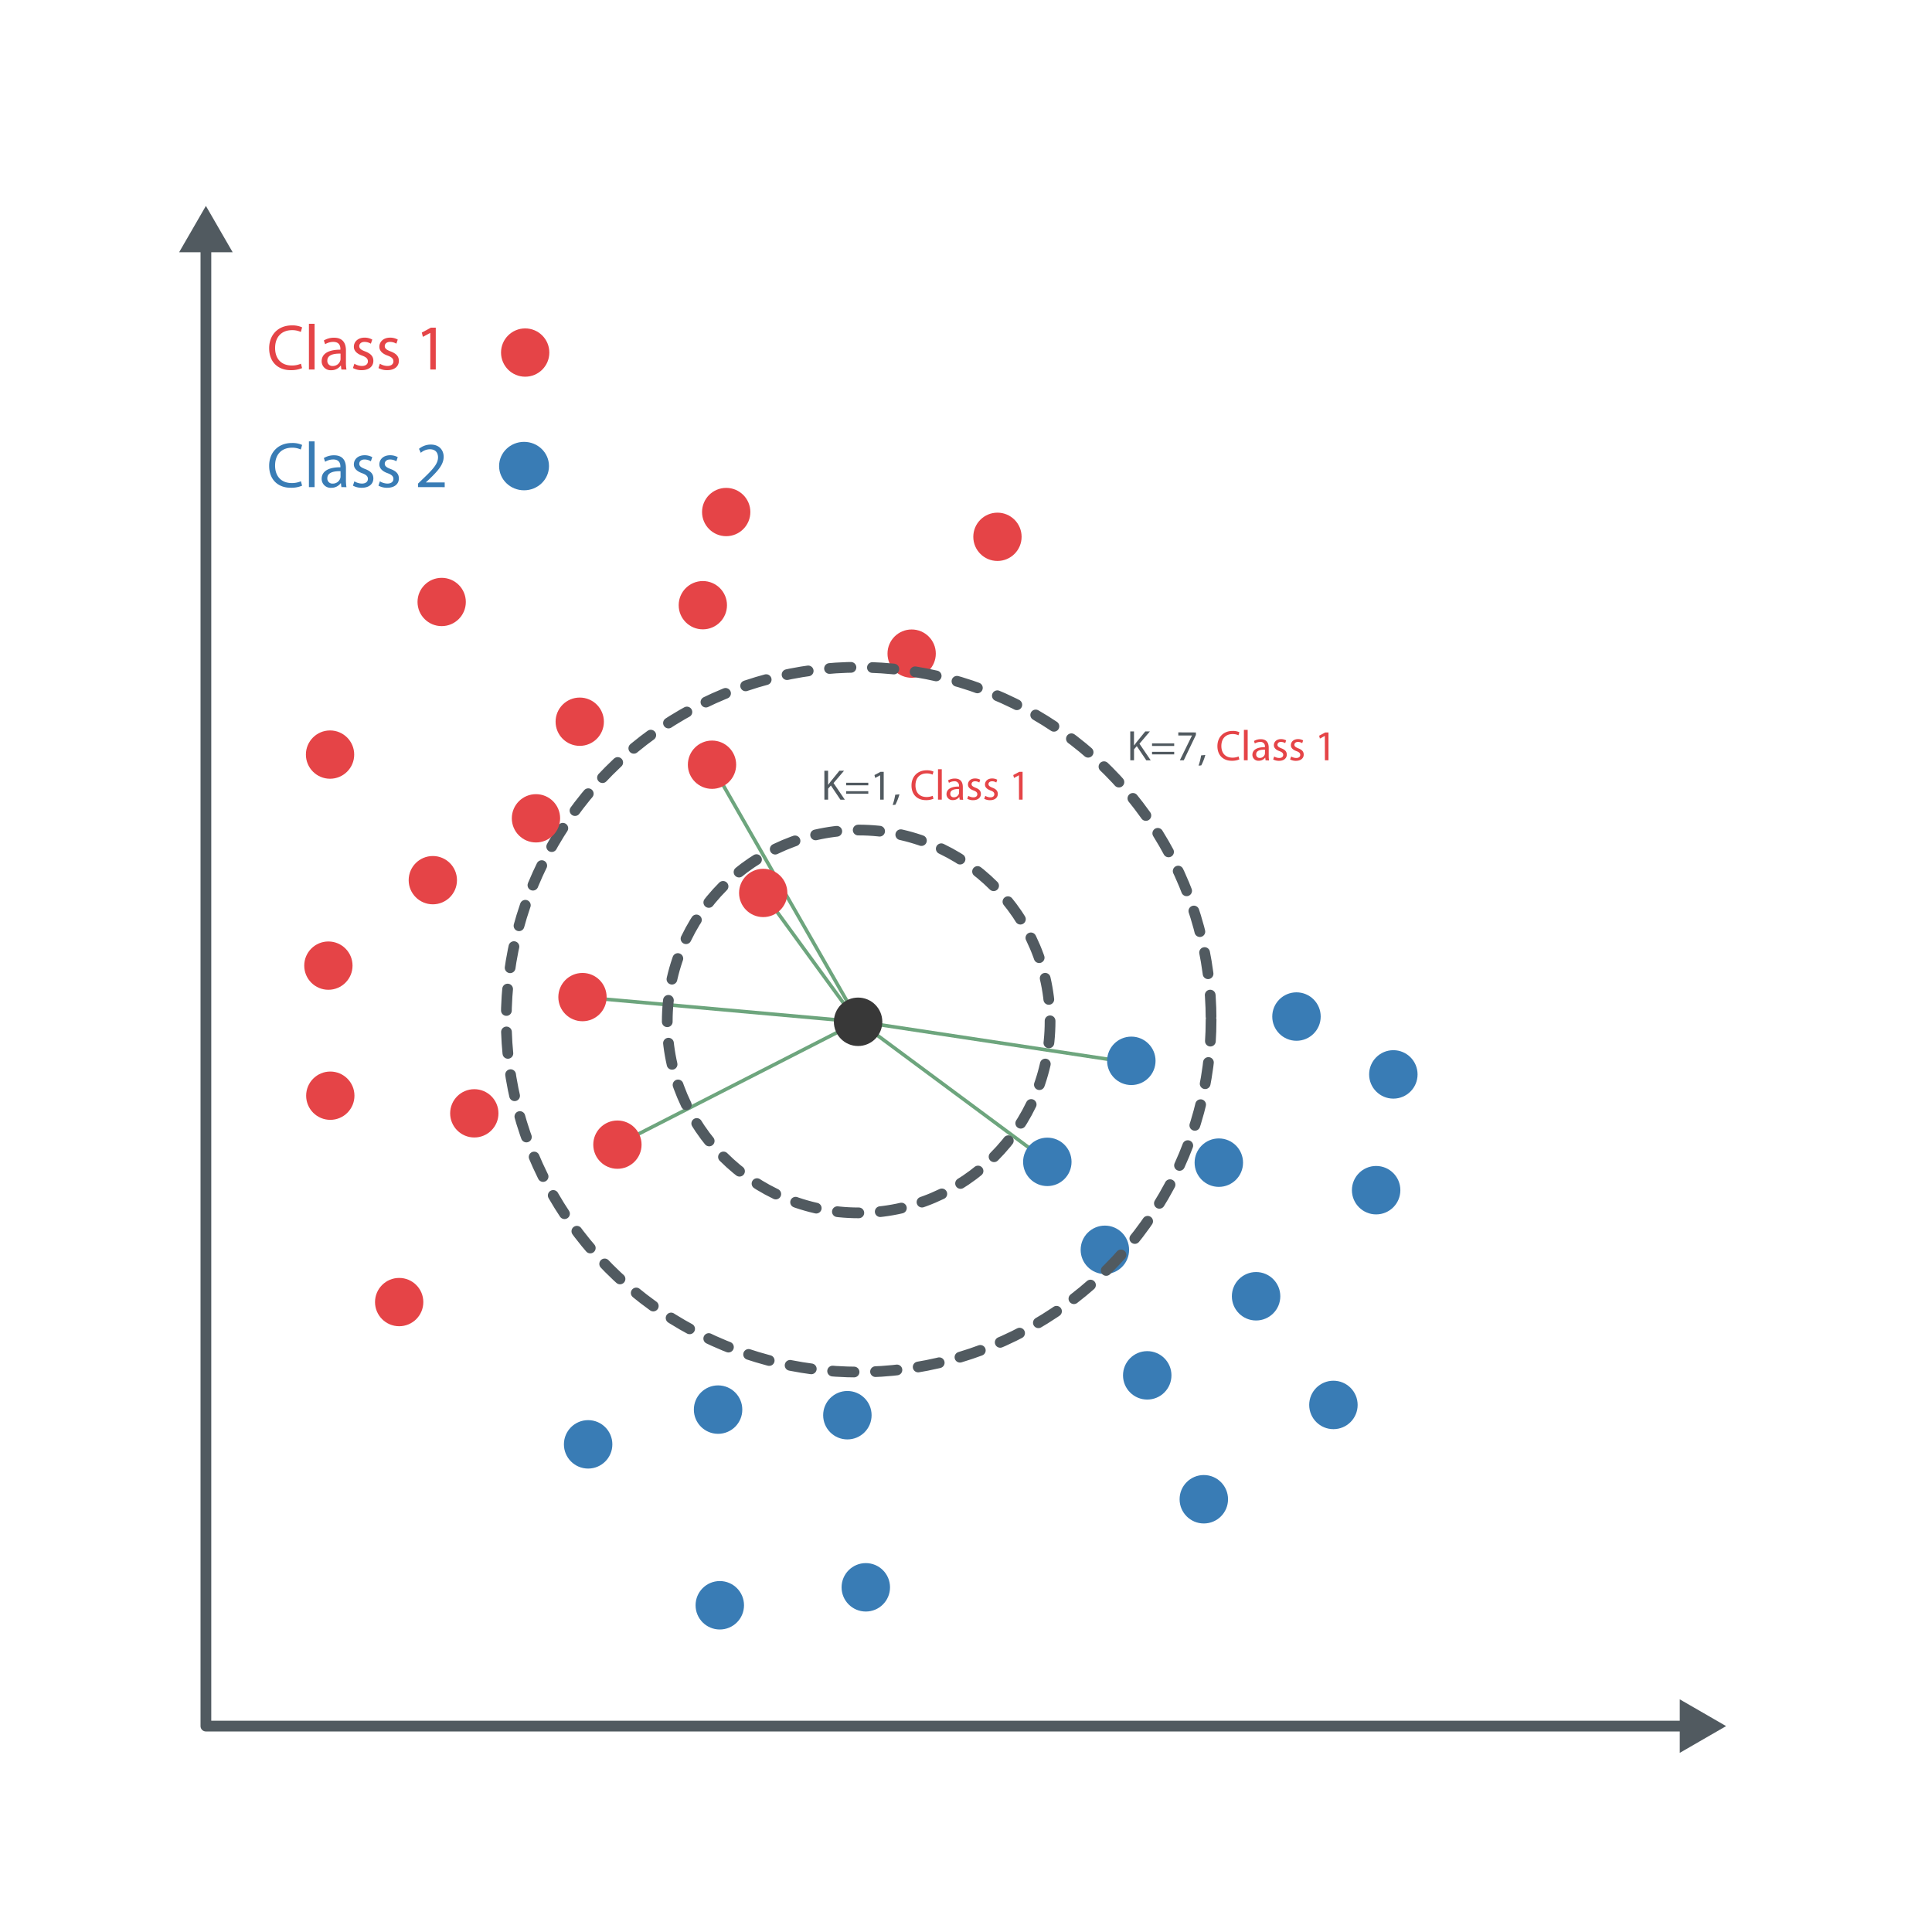 <svg id="Layer_1" data-name="Layer 1" xmlns="http://www.w3.org/2000/svg" xmlns:xlink="http://www.w3.org/1999/xlink" viewBox="0 0 1080 1080"><defs><symbol id="New_Symbol_1" data-name="New Symbol 1" viewBox="0 0 27.07 27.07"><circle cx="13.54" cy="13.54" r="13.54" style="fill:#397cb5"/></symbol><symbol id="New_Symbol-2" data-name="New Symbol" viewBox="0 0 30 30"><circle cx="15" cy="15" r="15" style="fill:#e54447"/></symbol></defs><line x1="479" y1="571" x2="426.68" y2="499.19" style="fill:none;stroke:#6da57d;stroke-linecap:round;stroke-linejoin:round;stroke-width:2px"/><polyline points="345.17 639.9 480 571 398 428" style="fill:none;stroke:#6da57d;stroke-linecap:round;stroke-linejoin:round;stroke-width:2px"/><line x1="479.68" y1="571.19" x2="325.65" y2="557.41" style="fill:none;stroke:#6da57d;stroke-linecap:round;stroke-linejoin:round;stroke-width:2px"/><line x1="630.31" y1="593.78" x2="479.5" y2="570.97" style="fill:none;stroke:#6da57d;stroke-linecap:round;stroke-linejoin:round;stroke-width:2px"/><line x1="587" y1="650.33" x2="480" y2="571" style="fill:none;stroke:#6da57d;stroke-linecap:round;stroke-linejoin:round;stroke-width:2px"/><g id="New_Symbol" data-name="New Symbol"><use width="27.07" height="27.07" transform="translate(604.09 685.12)" xlink:href="#New_Symbol_1"/><use width="27.07" height="27.07" transform="translate(470.45 873.78)" xlink:href="#New_Symbol_1"/><use width="27.07" height="27.07" transform="translate(388.83 883.82)" xlink:href="#New_Symbol_1"/><use width="27.07" height="27.07" transform="translate(618.88 579.47)" xlink:href="#New_Symbol_1"/><use width="27.07" height="27.07" transform="translate(731.85 771.83)" xlink:href="#New_Symbol_1"/><use width="27.07" height="27.07" transform="translate(571.92 635.95)" xlink:href="#New_Symbol_1"/><use width="27.07" height="27.07" transform="translate(667.79 636.39)" xlink:href="#New_Symbol_1"/><use width="27.07" height="27.07" transform="translate(765.35 587.06)" xlink:href="#New_Symbol_1"/><use width="27.07" height="27.07" transform="translate(711.2 554.72)" xlink:href="#New_Symbol_1"/><use width="27.07" height="27.07" transform="translate(755.73 651.78)" xlink:href="#New_Symbol_1"/><use width="27.07" height="27.07" transform="translate(688.62 711.08)" xlink:href="#New_Symbol_1"/><use width="27.07" height="27.07" transform="translate(627.77 755.29)" xlink:href="#New_Symbol_1"/><use width="27.07" height="27.07" transform="translate(659.4 824.55)" xlink:href="#New_Symbol_1"/><use width="27.07" height="27.07" transform="translate(315.23 793.86)" xlink:href="#New_Symbol_1"/><use width="27.07" height="27.07" transform="translate(387.87 774.44)" xlink:href="#New_Symbol_1"/><use width="27.07" height="27.07" transform="translate(460.15 777.57)" xlink:href="#New_Symbol_1"/></g><use width="27.07" height="27.07" transform="translate(279 247) scale(1.03 1)" xlink:href="#New_Symbol_1"/><use width="30" height="30" transform="translate(280.08 183.58) scale(0.9 0.9)" xlink:href="#New_Symbol-2"/><path d="M168.87,205.77a15.67,15.67,0,0,1-6.41,1.15c-6.84,0-12-4.32-12-12.27,0-7.6,5.15-12.75,12.67-12.75A13,13,0,0,1,168.9,183l-.75,2.56a11.36,11.36,0,0,0-4.9-1c-5.69,0-9.46,3.64-9.46,10,0,5.94,3.42,9.75,9.32,9.75a12.39,12.39,0,0,0,5.11-1Z" style="fill:#e54447"/><path d="M172.69,181h3.16v25.56h-3.16Z" style="fill:#e54447"/><path d="M190.83,206.56l-.25-2.2h-.11a6.5,6.5,0,0,1-5.33,2.6,5,5,0,0,1-5.33-5c0-4.21,3.75-6.51,10.48-6.48v-.36c0-1.44-.4-4-4-4a8.73,8.73,0,0,0-4.54,1.3l-.72-2.09a10.79,10.79,0,0,1,5.73-1.55c5.32,0,6.62,3.64,6.62,7.13v6.51a24.12,24.12,0,0,0,.29,4.18Zm-.47-8.89c-3.46-.07-7.38.54-7.38,3.92a2.81,2.81,0,0,0,3,3,4.32,4.32,0,0,0,4.21-2.92,3.21,3.21,0,0,0,.18-1Z" style="fill:#e54447"/><path d="M198.1,203.32a8.33,8.33,0,0,0,4.18,1.26c2.3,0,3.38-1.15,3.38-2.59s-.9-2.34-3.24-3.21c-3.13-1.11-4.61-2.84-4.61-4.93,0-2.8,2.27-5.11,6-5.11a8.76,8.76,0,0,1,4.29,1.08l-.79,2.31a6.75,6.75,0,0,0-3.57-1c-1.87,0-2.91,1.08-2.91,2.37s1,2.09,3.31,2.95c3,1.16,4.57,2.67,4.57,5.26,0,3.06-2.38,5.22-6.52,5.22a9.92,9.92,0,0,1-4.89-1.19Z" style="fill:#e54447"/><path d="M212.36,203.32a8.29,8.29,0,0,0,4.17,1.26c2.31,0,3.39-1.15,3.39-2.59s-.9-2.34-3.24-3.21c-3.14-1.11-4.61-2.84-4.61-4.93,0-2.8,2.27-5.11,6-5.11a8.75,8.75,0,0,1,4.28,1.08l-.79,2.31a6.68,6.68,0,0,0-3.56-1c-1.87,0-2.92,1.08-2.92,2.37s1,2.09,3.31,2.95c3,1.16,4.58,2.67,4.58,5.26,0,3.06-2.38,5.22-6.52,5.22a9.9,9.9,0,0,1-4.89-1.19Z" style="fill:#e54447"/><path d="M240.54,186.11h-.07l-4.07,2.2-.61-2.41,5.11-2.74h2.7v23.4h-3.06Z" style="fill:#e54447"/><path d="M168.87,271.5a15.46,15.46,0,0,1-6.41,1.16c-6.84,0-12-4.32-12-12.28,0-7.59,5.15-12.74,12.67-12.74a13,13,0,0,1,5.76,1.08l-.75,2.55a11.52,11.52,0,0,0-4.9-1c-5.69,0-9.46,3.63-9.46,10,0,5.94,3.42,9.76,9.32,9.76a12.55,12.55,0,0,0,5.11-1Z" style="fill:#397cb5"/><path d="M172.69,246.74h3.16V272.3h-3.16Z" style="fill:#397cb5"/><path d="M190.83,272.3l-.25-2.2h-.11a6.49,6.49,0,0,1-5.33,2.59,5,5,0,0,1-5.33-5c0-4.21,3.75-6.52,10.48-6.48v-.36c0-1.44-.4-4-4-4a8.73,8.73,0,0,0-4.54,1.29l-.72-2.08a10.79,10.79,0,0,1,5.73-1.55c5.32,0,6.62,3.63,6.62,7.12v6.52a24.19,24.19,0,0,0,.29,4.18Zm-.47-8.9c-3.46-.07-7.38.54-7.38,3.93a2.8,2.8,0,0,0,3,3,4.33,4.33,0,0,0,4.21-2.91,3.31,3.31,0,0,0,.18-1Z" style="fill:#397cb5"/><path d="M198.1,269.06a8.33,8.33,0,0,0,4.18,1.26c2.3,0,3.38-1.16,3.38-2.6s-.9-2.34-3.24-3.2c-3.13-1.12-4.61-2.84-4.61-4.93,0-2.81,2.27-5.11,6-5.11a8.65,8.65,0,0,1,4.29,1.08l-.79,2.3a6.84,6.84,0,0,0-3.57-1c-1.87,0-2.91,1.08-2.91,2.38s1,2.09,3.31,2.95c3,1.15,4.57,2.66,4.57,5.26,0,3.06-2.38,5.22-6.52,5.22a9.92,9.92,0,0,1-4.89-1.19Z" style="fill:#397cb5"/><path d="M212.36,269.06a8.29,8.29,0,0,0,4.17,1.26c2.31,0,3.39-1.16,3.39-2.6s-.9-2.34-3.24-3.2c-3.14-1.12-4.61-2.84-4.61-4.93,0-2.81,2.27-5.11,6-5.11a8.64,8.64,0,0,1,4.28,1.08l-.79,2.3a6.77,6.77,0,0,0-3.56-1c-1.87,0-2.92,1.08-2.92,2.38s1,2.09,3.31,2.95c3,1.15,4.58,2.66,4.58,5.26,0,3.06-2.38,5.22-6.52,5.22a9.9,9.9,0,0,1-4.89-1.19Z" style="fill:#397cb5"/><path d="M233.67,272.3v-1.95l2.48-2.41c6-5.69,8.68-8.71,8.71-12.24,0-2.37-1.15-4.57-4.64-4.57a8,8,0,0,0-5,2l-1-2.23a10.28,10.28,0,0,1,6.63-2.38c5,0,7.16,3.46,7.16,6.81,0,4.31-3.13,7.81-8.06,12.56l-1.87,1.73v.07h10.51v2.63Z" style="fill:#397cb5"/><polyline points="115.1 136.63 115.1 964.9 943.37 964.9" style="fill:none;stroke:#515a60;stroke-linecap:round;stroke-linejoin:round;stroke-width:6px"/><polygon points="100.14 141 115.1 115.1 130.06 141 100.14 141" style="fill:#515a60"/><polygon points="939 979.86 964.9 964.9 939 949.94 939 979.86" style="fill:#515a60"/><use width="30" height="30" transform="translate(544.08 286.58) scale(0.9 0.9)" xlink:href="#New_Symbol-2"/><use width="30" height="30" transform="translate(496.12 351.88) scale(0.9 0.9)" xlink:href="#New_Symbol-2"/><use width="30" height="30" transform="translate(413.14 485.66) scale(0.9 0.9)" xlink:href="#New_Symbol-2"/><g id="New_Symbol-10" data-name="New Symbol"><circle cx="479.68" cy="571.19" r="13.54" style="fill:#383838"/><circle cx="480" cy="571" r="107" style="fill:none;stroke:#515a60;stroke-linecap:round;stroke-linejoin:round;stroke-width:6px;stroke-dasharray:12"/><circle cx="480" cy="570" r="197" style="fill:none;stroke:#515a60;stroke-linecap:round;stroke-linejoin:round;stroke-width:6px;stroke-dasharray:12"/></g><use width="30" height="30" transform="translate(286.11 443.94) scale(0.9 0.9)" xlink:href="#New_Symbol-2"/><use width="30" height="30" transform="translate(171.14 599) scale(0.9 0.9)" xlink:href="#New_Symbol-2"/><use width="30" height="30" transform="translate(392.45 272.73) scale(0.9 0.9)" xlink:href="#New_Symbol-2"/><use width="30" height="30" transform="translate(310.58 389.94) scale(0.9 0.9)" xlink:href="#New_Symbol-2"/><use width="30" height="30" transform="translate(251.64 608.86) scale(0.9 0.9)" xlink:href="#New_Symbol-2"/><use width="30" height="30" transform="translate(312.11 543.88) scale(0.9 0.9)" xlink:href="#New_Symbol-2"/><use width="30" height="30" transform="translate(233.4 323.01) scale(0.9 0.9)" xlink:href="#New_Symbol-2"/><use width="30" height="30" transform="translate(171 408.32) scale(0.9 0.9)" xlink:href="#New_Symbol-2"/><use width="30" height="30" transform="translate(170.07 526.29) scale(0.9 0.9)" xlink:href="#New_Symbol-2"/><use width="30" height="30" transform="translate(209.64 714.37) scale(0.9 0.9)" xlink:href="#New_Symbol-2"/><use width="30" height="30" transform="translate(331.64 626.37) scale(0.9 0.9)" xlink:href="#New_Symbol-2"/><use width="30" height="30" transform="translate(384.52 413.98) scale(0.9 0.9)" xlink:href="#New_Symbol-2"/><use width="30" height="30" transform="translate(228.45 478.52) scale(0.9 0.9)" xlink:href="#New_Symbol-2"/><use width="30" height="30" transform="translate(379.39 324.81) scale(0.9 0.9)" xlink:href="#New_Symbol-2"/><path d="M460.82,430.86h2.09v7.8H463c.44-.62.87-1.2,1.28-1.72l4.94-6.08h2.59l-5.85,6.87,6.31,9.31h-2.47l-5.33-7.94-1.54,1.77V447h-2.09Z" style="fill:#515a60"/><path d="M473,439v-1.44h12.38V439Zm0,4.71v-1.44h12.38v1.44Z" style="fill:#515a60"/><path d="M492,433.41h-.05l-2.71,1.46-.41-1.61,3.41-1.82H494V447h-2Z" style="fill:#515a60"/><path d="M499,450a34.75,34.75,0,0,0,1.44-5.73l2.35-.24a29.28,29.28,0,0,1-2.28,5.83Z" style="fill:#515a60"/><path d="M521.81,446.51a10.28,10.28,0,0,1-4.27.77c-4.57,0-8-2.88-8-8.18,0-5.07,3.43-8.5,8.45-8.5a8.62,8.62,0,0,1,3.84.72l-.5,1.7a7.67,7.67,0,0,0-3.27-.67c-3.79,0-6.31,2.42-6.31,6.67,0,4,2.28,6.51,6.22,6.51a8.51,8.51,0,0,0,3.41-.67Z" style="fill:#e54447"/><path d="M524.35,430h2.11v17h-2.11Z" style="fill:#e54447"/><path d="M536.45,447l-.17-1.46h-.07a4.33,4.33,0,0,1-3.55,1.72A3.31,3.31,0,0,1,529.1,444c0-2.81,2.5-4.35,7-4.32v-.24a2.4,2.4,0,0,0-2.64-2.69,5.89,5.89,0,0,0-3,.86l-.48-1.39a7.24,7.24,0,0,1,3.82-1c3.55,0,4.42,2.42,4.42,4.75v4.35a15.77,15.77,0,0,0,.19,2.78Zm-.31-5.93c-2.31-.05-4.93.36-4.93,2.62a1.87,1.87,0,0,0,2,2A2.9,2.9,0,0,0,536,443.8a2.31,2.31,0,0,0,.12-.67Z" style="fill:#e54447"/><path d="M541.29,444.88a5.55,5.55,0,0,0,2.79.84c1.53,0,2.25-.77,2.25-1.73s-.6-1.56-2.16-2.13c-2.08-.75-3.07-1.9-3.07-3.29,0-1.87,1.51-3.41,4-3.41a5.85,5.85,0,0,1,2.86.72l-.53,1.54a4.52,4.52,0,0,0-2.38-.68c-1.25,0-1.94.72-1.94,1.59s.69,1.39,2.21,2c2,.76,3,1.77,3,3.5,0,2-1.59,3.48-4.35,3.48a6.6,6.6,0,0,1-3.26-.79Z" style="fill:#e54447"/><path d="M550.8,444.88a5.51,5.51,0,0,0,2.78.84c1.54,0,2.26-.77,2.26-1.73s-.6-1.56-2.16-2.13c-2.09-.75-3.07-1.9-3.07-3.29,0-1.87,1.51-3.41,4-3.41a5.85,5.85,0,0,1,2.86.72l-.53,1.54a4.45,4.45,0,0,0-2.37-.68c-1.25,0-2,.72-2,1.59s.7,1.39,2.21,2c2,.76,3,1.77,3,3.5,0,2-1.59,3.48-4.35,3.48a6.63,6.63,0,0,1-3.26-.79Z" style="fill:#e54447"/><path d="M569.59,433.41h-.05l-2.71,1.46-.41-1.61,3.41-1.82h1.8V447h-2Z" style="fill:#e54447"/><path d="M631.82,408.86h2.09v7.8H634c.44-.62.87-1.2,1.28-1.72l4.94-6.08h2.59l-5.85,6.87,6.31,9.31h-2.47l-5.33-7.94-1.54,1.77V425h-2.09Z" style="fill:#515a60"/><path d="M644,417v-1.44h12.38V417Zm0,4.71v-1.44h12.38v1.44Z" style="fill:#515a60"/><path d="M668.52,409.44v1.39L661.73,425h-2.19l6.77-13.8v-.05h-7.63v-1.75Z" style="fill:#515a60"/><path d="M670,428a34.75,34.75,0,0,0,1.44-5.73l2.35-.24a29.28,29.28,0,0,1-2.28,5.83Z" style="fill:#515a60"/><path d="M692.81,424.51a10.28,10.28,0,0,1-4.27.77c-4.57,0-8-2.88-8-8.18,0-5.07,3.43-8.5,8.45-8.5a8.62,8.62,0,0,1,3.84.72l-.5,1.7a7.67,7.67,0,0,0-3.27-.67c-3.79,0-6.31,2.42-6.31,6.67,0,4,2.28,6.51,6.22,6.51a8.51,8.51,0,0,0,3.41-.67Z" style="fill:#e54447"/><path d="M695.35,408h2.11v17h-2.11Z" style="fill:#e54447"/><path d="M707.45,425l-.17-1.46h-.07a4.33,4.33,0,0,1-3.55,1.72A3.31,3.31,0,0,1,700.1,422c0-2.81,2.5-4.35,7-4.32v-.24a2.4,2.4,0,0,0-2.64-2.69,5.89,5.89,0,0,0-3,.86l-.48-1.39a7.24,7.24,0,0,1,3.82-1c3.55,0,4.42,2.42,4.42,4.75v4.35a15.77,15.77,0,0,0,.19,2.78Zm-.31-5.93c-2.31-.05-4.93.36-4.93,2.62a1.87,1.87,0,0,0,2,2A2.9,2.9,0,0,0,707,421.8a2.31,2.31,0,0,0,.12-.67Z" style="fill:#e54447"/><path d="M712.29,422.88a5.55,5.55,0,0,0,2.79.84c1.53,0,2.25-.77,2.25-1.73s-.6-1.56-2.16-2.13c-2.08-.75-3.07-1.9-3.07-3.29,0-1.87,1.51-3.41,4-3.41a5.85,5.85,0,0,1,2.86.72l-.53,1.54a4.52,4.52,0,0,0-2.38-.68c-1.25,0-1.94.72-1.94,1.59s.69,1.39,2.21,2c2,.76,3,1.77,3,3.5,0,2-1.59,3.48-4.35,3.48a6.6,6.6,0,0,1-3.26-.79Z" style="fill:#e54447"/><path d="M721.8,422.88a5.51,5.51,0,0,0,2.78.84c1.54,0,2.26-.77,2.26-1.73s-.6-1.56-2.16-2.13c-2.09-.75-3.07-1.9-3.07-3.29,0-1.87,1.51-3.41,4-3.41a5.85,5.85,0,0,1,2.86.72l-.53,1.54a4.45,4.45,0,0,0-2.37-.68c-1.25,0-2,.72-2,1.59s.7,1.39,2.21,2c2,.76,3,1.77,3,3.5,0,2-1.59,3.48-4.35,3.48a6.63,6.63,0,0,1-3.26-.79Z" style="fill:#e54447"/><path d="M740.59,411.41h-.05l-2.71,1.46-.41-1.61,3.41-1.82h1.8V425h-2Z" style="fill:#e54447"/></svg>